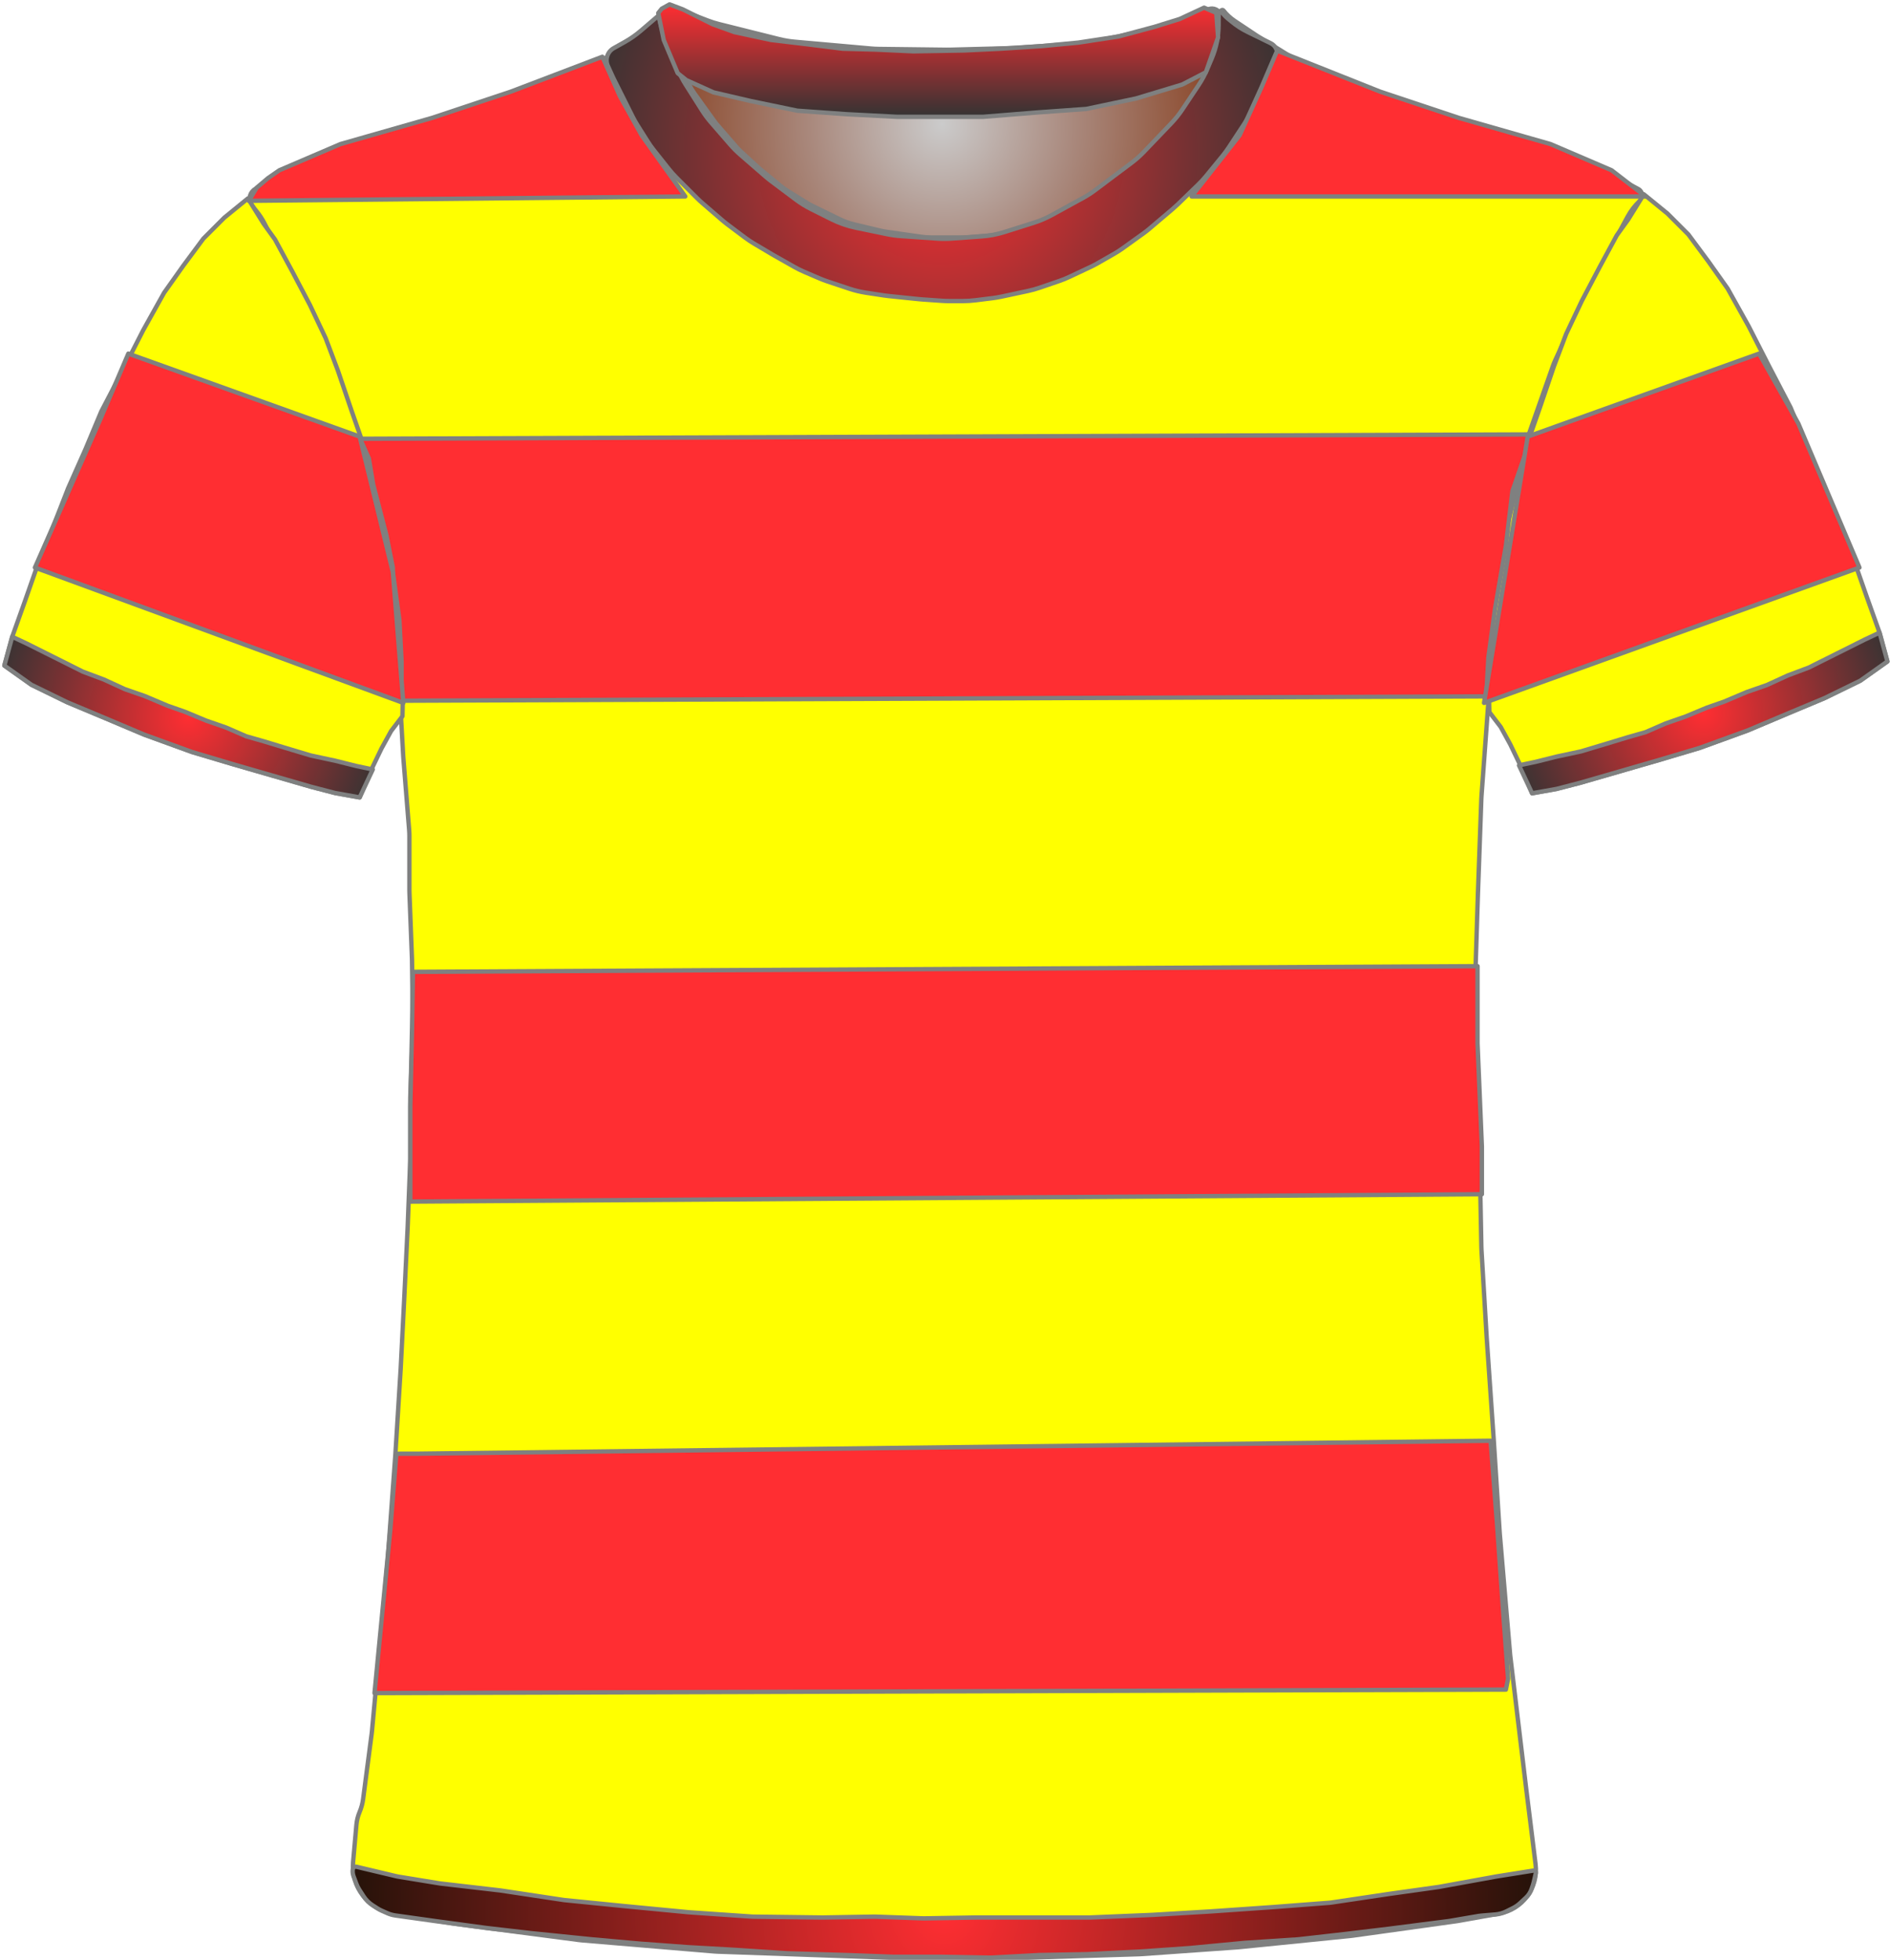 <?xml version="1.0" encoding="UTF-8" standalone="no"?>
<!DOCTYPE svg PUBLIC "-//W3C//DTD SVG 1.1//EN" "http://www.w3.org/Graphics/SVG/1.1/DTD/svg11.dtd">
<svg xmlns:xl="http://www.w3.org/1999/xlink" xmlns:dc="http://purl.org/dc/elements/1.1/" xmlns="http://www.w3.org/2000/svg" version="1.1" viewBox="-137 -113 433 449" width="433" height="449">
  <defs>
    <radialGradient cx="0" cy="0" r="1" id="Gradient" gradientUnits="userSpaceOnUse">
      <stop offset="0" stop-color="#cbcbcb"/>
      <stop offset=".434" stop-color="#a9887c"/>
      <stop offset="1" stop-color="#843918"/>
    </radialGradient>
    <radialGradient id="Obj_Gradient" xl:href="#Gradient" gradientTransform="translate(78.759 -84.6) scale(70.263)"/>
    <radialGradient cx="0" cy="0" r="1" id="Gradient_2" gradientUnits="userSpaceOnUse">
      <stop offset="0" stop-color="#ff2e32"/>
      <stop offset="1" stop-color="#333"/>
    </radialGradient>
    <radialGradient id="Obj_Gradient_2" xl:href="#Gradient_2" gradientTransform="translate(-93.8 51.246) scale(46.037)"/>
    <radialGradient id="Obj_Gradient_3" xl:href="#Gradient_2" gradientTransform="translate(253.205 50.303) scale(46.037)"/>
    <radialGradient id="Obj_Gradient_4" xl:href="#Gradient_2" gradientTransform="translate(78.462 -77.623) scale(84.369)"/>
    <radialGradient cx="0" cy="0" r="1" id="Gradient_3" gradientUnits="userSpaceOnUse">
      <stop offset="0" stop-color="#ff2e32"/>
      <stop offset="1" stop-color="#241209"/>
    </radialGradient>
    <radialGradient id="Obj_Gradient_5" xl:href="#Gradient_3" gradientTransform="translate(79.33 324.983) scale(135.941)"/>
    <linearGradient x1="0" x2="1" id="Gradient_4" gradientUnits="userSpaceOnUse">
      <stop offset="0" stop-color="#ff2e32"/>
      <stop offset="1" stop-color="#333"/>
    </linearGradient>
    <linearGradient id="Obj_Gradient_6" xl:href="#Gradient_4" gradientTransform="translate(77.93 -112) rotate(90) scale(25.756)"/>
  </defs>
  <g id="Canvas_172" stroke-opacity="1" fill-opacity="1" stroke-dasharray="none" fill="none" stroke="none">
    <title>Canvas 172</title>
    <g id="Canvas_172_Capa_1">
      <title>Capa 1</title>
      <g id="Graphic_18">
        <path d="M 17.006 -111.41 L 25.171 -108.292 C 26.029 -107.964 26.906 -107.688 27.797 -107.466 L 41.514 -104.036 C 42.676 -103.746 43.858 -103.547 45.051 -103.44 L 62.577 -101.879 C 63.165 -101.826 63.755 -101.796 64.345 -101.789 L 79.824 -101.605 C 80.114 -101.602 80.404 -101.604 80.695 -101.611 L 95.118 -101.986 C 95.479 -101.995 95.839 -102.013 96.199 -102.04 L 110.571 -103.091 C 111.562 -103.164 112.548 -103.3 113.521 -103.5 L 125.094 -105.878 C 126.136 -106.093 127.162 -106.379 128.165 -106.735 L 139.917 -110.91 C 141.007 -111.297 142.21 -110.766 142.659 -109.7 L 142.659 -109.7 C 143.181 -108.46 143.333 -107.095 143.097 -105.771 L 142.916 -104.76 C 142.613 -103.059 142.118 -101.397 141.442 -99.807 L 139.899 -96.176 C 139.34 -94.861 138.661 -93.602 137.868 -92.414 L 134.183 -86.885 C 133.435 -85.764 132.591 -84.71 131.659 -83.737 L 125.364 -77.162 C 124.495 -76.256 123.555 -75.422 122.55 -74.668 L 114.176 -68.387 C 113.299 -67.73 112.377 -67.136 111.416 -66.61 L 104.231 -62.679 C 102.919 -61.961 101.542 -61.373 100.116 -60.923 L 93.443 -58.816 C 91.727 -58.274 89.952 -57.935 88.156 -57.807 L 81.27 -57.315 C 80.197 -57.238 79.121 -57.237 78.049 -57.311 L 69.612 -57.893 C 68.578 -57.964 67.55 -58.105 66.535 -58.315 L 59.4 -59.792 C 57.448 -60.196 55.556 -60.851 53.774 -61.743 L 49.114 -64.073 C 47.88 -64.69 46.704 -65.416 45.6 -66.244 L 39.918 -70.506 C 39.479 -70.835 39.052 -71.18 38.637 -71.54 L 32.882 -76.538 C 32.068 -77.245 31.304 -78.009 30.597 -78.823 L 26.192 -83.896 C 25.438 -84.764 24.75 -85.688 24.134 -86.659 L 20.4 -92.547 C 20.04 -93.115 19.704 -93.699 19.395 -94.297 L 17.775 -97.43 C 17.166 -98.608 16.659 -99.836 16.262 -101.101 L 14.982 -105.174 C 14.767 -105.858 14.584 -106.551 14.434 -107.251 L 14.359 -107.6 C 14.165 -108.508 14.272 -109.456 14.665 -110.297 L 14.759 -110.5 C 15.154 -111.345 16.134 -111.742 17.006 -111.41 Z" fill="url(#Obj_Gradient)"/>
        <path d="M 17.006 -111.41 L 25.171 -108.292 C 26.029 -107.964 26.906 -107.688 27.797 -107.466 L 41.514 -104.036 C 42.676 -103.746 43.858 -103.547 45.051 -103.44 L 62.577 -101.879 C 63.165 -101.826 63.755 -101.796 64.345 -101.789 L 79.824 -101.605 C 80.114 -101.602 80.404 -101.604 80.695 -101.611 L 95.118 -101.986 C 95.479 -101.995 95.839 -102.013 96.199 -102.04 L 110.571 -103.091 C 111.562 -103.164 112.548 -103.3 113.521 -103.5 L 125.094 -105.878 C 126.136 -106.093 127.162 -106.379 128.165 -106.735 L 139.917 -110.91 C 141.007 -111.297 142.21 -110.766 142.659 -109.7 L 142.659 -109.7 C 143.181 -108.46 143.333 -107.095 143.097 -105.771 L 142.916 -104.76 C 142.613 -103.059 142.118 -101.397 141.442 -99.807 L 139.899 -96.176 C 139.34 -94.861 138.661 -93.602 137.868 -92.414 L 134.183 -86.885 C 133.435 -85.764 132.591 -84.71 131.659 -83.737 L 125.364 -77.162 C 124.495 -76.256 123.555 -75.422 122.55 -74.668 L 114.176 -68.387 C 113.299 -67.73 112.377 -67.136 111.416 -66.61 L 104.231 -62.679 C 102.919 -61.961 101.542 -61.373 100.116 -60.923 L 93.443 -58.816 C 91.727 -58.274 89.952 -57.935 88.156 -57.807 L 81.27 -57.315 C 80.197 -57.238 79.121 -57.237 78.049 -57.311 L 69.612 -57.893 C 68.578 -57.964 67.55 -58.105 66.535 -58.315 L 59.4 -59.792 C 57.448 -60.196 55.556 -60.851 53.774 -61.743 L 49.114 -64.073 C 47.88 -64.69 46.704 -65.416 45.6 -66.244 L 39.918 -70.506 C 39.479 -70.835 39.052 -71.18 38.637 -71.54 L 32.882 -76.538 C 32.068 -77.245 31.304 -78.009 30.597 -78.823 L 26.192 -83.896 C 25.438 -84.764 24.75 -85.688 24.134 -86.659 L 20.4 -92.547 C 20.04 -93.115 19.704 -93.699 19.395 -94.297 L 17.775 -97.43 C 17.166 -98.608 16.659 -99.836 16.262 -101.101 L 14.982 -105.174 C 14.767 -105.858 14.584 -106.551 14.434 -107.251 L 14.359 -107.6 C 14.165 -108.508 14.272 -109.456 14.665 -110.297 L 14.759 -110.5 C 15.154 -111.345 16.134 -111.742 17.006 -111.41 Z" stroke="#7f8080" stroke-linecap="round" stroke-linejoin="round" stroke-width="1"/>
      </g>
      <g id="Graphic_17">
        <path d="M -47.027 325.264 L -33.284 327.554 C -33.101 327.585 -32.917 327.612 -32.733 327.636 L -4.379 331.352 C -4.133 331.384 -3.885 331.41 -3.638 331.431 L 26.605 333.968 C 26.862 333.989 27.12 334.005 27.377 334.014 L 66.308 335.39 C 66.497 335.397 66.685 335.4 66.874 335.4 L 98.341 335.4 C 98.507 335.4 98.674 335.397 98.841 335.392 L 123.875 334.61 C 124.086 334.603 124.296 334.593 124.506 334.578 L 146.553 333.017 C 146.712 333.006 146.87 332.992 147.028 332.976 L 172.288 330.43 C 172.49 330.41 172.691 330.386 172.892 330.358 L 196.685 327.043 C 196.889 327.014 197.092 326.982 197.295 326.946 L 206.491 325.3 C 211.818 324.347 215.469 319.393 214.802 314.023 L 212.595 296.232 C 212.592 296.211 212.589 296.189 212.587 296.168 L 209.023 266.469 C 209.002 266.29 208.983 266.11 208.968 265.93 L 206.605 238.37 C 206.596 238.257 206.587 238.143 206.58 238.029 L 205.193 216.438 C 205.192 216.413 205.19 216.387 205.188 216.362 L 203.596 193.276 C 203.593 193.225 203.589 193.175 203.586 193.124 L 202.41 173.322 C 202.397 173.107 202.389 172.893 202.385 172.678 L 201.992 152.083 C 201.991 152.028 201.99 151.972 201.988 151.917 L 201.393 131.683 C 201.392 131.628 201.39 131.572 201.389 131.517 L 200.999 111.008 C 200.993 110.736 200.995 110.464 201.004 110.193 L 201.59 91.833 C 201.59 91.811 201.591 91.789 201.592 91.767 L 202.38 69.898 C 202.387 69.699 202.398 69.501 202.413 69.303 L 203.97 48.082 C 203.984 47.894 203.994 47.706 204.001 47.517 L 204.756 27.618 C 204.779 27.007 204.837 26.397 204.931 25.792 L 207.67 7.988 C 207.75 7.463 207.857 6.942 207.99 6.428 L 212.618 -11.53 C 212.733 -11.976 212.868 -12.418 213.021 -12.853 L 218.742 -29.092 C 218.908 -29.564 219.096 -30.027 219.305 -30.481 L 224.837 -42.466 C 224.939 -42.689 225.047 -42.909 225.16 -43.126 L 230.522 -53.468 C 230.568 -53.556 230.614 -53.644 230.662 -53.731 L 235.878 -63.348 C 236.615 -64.707 237.565 -65.94 238.691 -67 L 238.691 -67 C 239.366 -67.635 239.398 -68.698 238.763 -69.373 C 238.638 -69.505 238.493 -69.617 238.333 -69.702 L 235.119 -71.424 C 234.9 -71.541 234.679 -71.653 234.455 -71.76 L 226.601 -75.509 C 226.194 -75.703 225.78 -75.88 225.358 -76.039 L 215.683 -79.69 C 215.488 -79.763 215.292 -79.833 215.094 -79.899 L 202.4 -84.13 C 202.26 -84.177 202.121 -84.221 201.98 -84.264 L 189.097 -88.168 C 189.026 -88.189 188.956 -88.211 188.885 -88.234 L 176.381 -92.212 C 175.988 -92.337 175.599 -92.478 175.216 -92.633 L 163.24 -97.493 C 162.409 -97.83 161.607 -98.237 160.844 -98.709 L 151.224 -104.656 C 151.069 -104.752 150.915 -104.851 150.762 -104.952 L 145.872 -108.212 C 144.891 -108.867 144.019 -109.673 143.291 -110.6 L 143.291 -110.6 C 143.185 -110.734 142.991 -110.758 142.856 -110.652 C 142.753 -110.571 142.713 -110.435 142.754 -110.311 L 142.891 -109.9 C 143.35 -108.522 143.455 -107.051 143.195 -105.622 L 142.8 -103.449 C 142.528 -101.957 142.047 -100.512 141.369 -99.156 L 139.836 -96.091 C 139.54 -95.498 139.206 -94.923 138.838 -94.371 L 135.635 -89.566 C 135.206 -88.923 134.731 -88.312 134.214 -87.737 L 129.652 -82.668 C 129.611 -82.623 129.57 -82.577 129.528 -82.532 L 123.534 -76.024 C 122.906 -75.343 122.221 -74.717 121.485 -74.154 L 116.46 -70.312 C 116.014 -69.971 115.551 -69.653 115.071 -69.361 L 108.585 -65.406 C 107.923 -65.003 107.233 -64.648 106.52 -64.344 L 99.404 -61.316 C 98.597 -60.973 97.762 -60.696 96.909 -60.489 L 92.83 -59.5 C 92.005 -59.3 91.166 -59.166 90.32 -59.1 L 84.619 -58.65 C 84.2 -58.617 83.78 -58.6 83.36 -58.6 L 76.328 -58.6 C 75.571 -58.6 74.815 -58.654 74.065 -58.761 L 66.119 -59.896 C 65.634 -59.965 65.152 -60.057 64.675 -60.17 L 58.714 -61.59 C 57.569 -61.862 56.457 -62.261 55.399 -62.777 L 49.119 -65.844 C 48.634 -66.081 48.161 -66.343 47.702 -66.627 L 43.491 -69.242 C 42.891 -69.613 42.317 -70.025 41.772 -70.472 L 37.326 -74.124 C 37.103 -74.308 36.884 -74.498 36.671 -74.693 L 32.868 -78.179 C 32.417 -78.593 31.99 -79.032 31.589 -79.495 L 27.47 -84.247 C 27.151 -84.615 26.848 -84.998 26.564 -85.395 L 22.134 -91.564 C 21.639 -92.254 21.2 -92.981 20.821 -93.74 L 18.244 -98.893 C 18.209 -98.964 18.174 -99.036 18.139 -99.108 L 16.891 -101.7 C 16.04 -103.467 15.685 -105.431 15.862 -107.384 L 16.042 -109.367 C 16.066 -109.628 15.873 -109.86 15.611 -109.884 C 15.449 -109.899 15.29 -109.829 15.191 -109.7 L 15.191 -109.7 C 14.527 -108.838 13.747 -108.071 12.873 -107.424 L 8.976 -104.537 C 8.853 -104.446 8.728 -104.356 8.601 -104.268 L 3.979 -101.046 C 2.792 -100.219 1.499 -99.557 .134 -99.077 L -4.473 -97.459 C -4.963 -97.286 -5.445 -97.09 -5.917 -96.871 L -12.764 -93.686 C -13.46 -93.363 -14.178 -93.089 -14.914 -92.869 L -25.784 -89.608 C -25.801 -89.603 -25.818 -89.597 -25.834 -89.592 L -36.802 -86.263 C -36.94 -86.221 -37.078 -86.177 -37.214 -86.132 L -50.136 -81.825 C -50.185 -81.808 -50.234 -81.792 -50.283 -81.776 L -61.651 -78.109 C -62.289 -77.903 -62.914 -77.657 -63.522 -77.373 L -71.454 -73.66 C -71.824 -73.487 -72.187 -73.299 -72.543 -73.098 L -78.489 -69.737 C -79.743 -69.029 -80.184 -67.439 -79.476 -66.186 C -79.399 -66.05 -79.31 -65.92 -79.209 -65.8 L -78.345 -64.763 C -77.59 -63.857 -76.938 -62.871 -76.4 -61.821 L -73.322 -55.821 C -73.247 -55.674 -73.169 -55.528 -73.089 -55.383 L -69.134 -48.227 C -69.051 -48.076 -68.97 -47.923 -68.891 -47.769 L -64.783 -39.731 C -64.534 -39.244 -64.31 -38.744 -64.112 -38.234 L -60.629 -29.252 C -60.616 -29.217 -60.602 -29.183 -60.589 -29.148 L -56.992 -20.062 C -56.87 -19.754 -56.758 -19.442 -56.655 -19.127 L -54.033 -11.074 C -54.017 -11.025 -54.001 -10.975 -53.986 -10.925 L -50.914 -1.167 C -50.711 -.523 -50.549 .133 -50.429 .798 L -48.444 11.807 C -48.421 11.936 -48.399 12.064 -48.379 12.193 L -46.673 23.187 C -46.631 23.462 -46.595 23.739 -46.567 24.016 L -45.679 32.713 C -45.633 33.171 -45.606 33.63 -45.599 34.091 L -45.414 46.066 C -45.411 46.289 -45.403 46.511 -45.39 46.733 L -44.62 60.215 C -44.613 60.338 -44.604 60.462 -44.594 60.585 L -43.261 77.159 C -43.226 77.586 -43.209 78.014 -43.209 78.443 L -43.209 90.892 C -43.209 91.097 -43.205 91.302 -43.197 91.507 L -42.617 106.596 C -42.612 106.732 -42.608 106.868 -42.607 107.004 L -42.414 121.8 C -42.411 122.067 -42.414 122.333 -42.424 122.6 L -42.998 138.104 C -43.006 138.301 -43.009 138.499 -43.009 138.696 L -43.009 152.292 C -43.009 152.497 -43.013 152.702 -43.021 152.907 L -43.606 168.122 C -43.608 168.174 -43.61 168.226 -43.613 168.278 L -44.408 184.781 C -44.409 184.794 -44.41 184.806 -44.41 184.819 L -45.205 200.511 C -45.208 200.57 -45.211 200.63 -45.215 200.689 L -46.404 219.91 C -46.407 219.97 -46.411 220.03 -46.416 220.09 L -48.199 244.459 C -48.206 244.553 -48.213 244.647 -48.222 244.74 L -50.008 264.385 C -50.009 264.395 -50.01 264.405 -50.011 264.415 L -51.781 283.5 C -51.8 283.7 -51.822 283.9 -51.848 284.099 L -53.809 299.072 C -53.942 300.086 -54.211 301.078 -54.609 302.02 L -54.609 302.02 C -55.007 302.96 -55.255 303.957 -55.346 304.975 L -56.109 313.52 C -56.617 319.207 -52.659 324.325 -47.027 325.264 Z" fill="yellow"/>
        <path d="M -47.027 325.264 L -33.284 327.554 C -33.101 327.585 -32.917 327.612 -32.733 327.636 L -4.379 331.352 C -4.133 331.384 -3.885 331.41 -3.638 331.431 L 26.605 333.968 C 26.862 333.989 27.12 334.005 27.377 334.014 L 66.308 335.39 C 66.497 335.397 66.685 335.4 66.874 335.4 L 98.341 335.4 C 98.507 335.4 98.674 335.397 98.841 335.392 L 123.875 334.61 C 124.086 334.603 124.296 334.593 124.506 334.578 L 146.553 333.017 C 146.712 333.006 146.87 332.992 147.028 332.976 L 172.288 330.43 C 172.49 330.41 172.691 330.386 172.892 330.358 L 196.685 327.043 C 196.889 327.014 197.092 326.982 197.295 326.946 L 206.491 325.3 C 211.818 324.347 215.469 319.393 214.802 314.023 L 212.595 296.232 C 212.592 296.211 212.589 296.189 212.587 296.168 L 209.023 266.469 C 209.002 266.29 208.983 266.11 208.968 265.93 L 206.605 238.37 C 206.596 238.257 206.587 238.143 206.58 238.029 L 205.193 216.438 C 205.192 216.413 205.19 216.387 205.188 216.362 L 203.596 193.276 C 203.593 193.225 203.589 193.175 203.586 193.124 L 202.41 173.322 C 202.397 173.107 202.389 172.893 202.385 172.678 L 201.992 152.083 C 201.991 152.028 201.99 151.972 201.988 151.917 L 201.393 131.683 C 201.392 131.628 201.39 131.572 201.389 131.517 L 200.999 111.008 C 200.993 110.736 200.995 110.464 201.004 110.193 L 201.59 91.833 C 201.59 91.811 201.591 91.789 201.592 91.767 L 202.38 69.898 C 202.387 69.699 202.398 69.501 202.413 69.303 L 203.97 48.082 C 203.984 47.894 203.994 47.706 204.001 47.517 L 204.756 27.618 C 204.779 27.007 204.837 26.397 204.931 25.792 L 207.67 7.988 C 207.75 7.463 207.857 6.942 207.99 6.428 L 212.618 -11.53 C 212.733 -11.976 212.868 -12.418 213.021 -12.853 L 218.742 -29.092 C 218.908 -29.564 219.096 -30.027 219.305 -30.481 L 224.837 -42.466 C 224.939 -42.689 225.047 -42.909 225.16 -43.126 L 230.522 -53.468 C 230.568 -53.556 230.614 -53.644 230.662 -53.731 L 235.878 -63.348 C 236.615 -64.707 237.565 -65.94 238.691 -67 L 238.691 -67 C 239.366 -67.635 239.398 -68.698 238.763 -69.373 C 238.638 -69.505 238.493 -69.617 238.333 -69.702 L 235.119 -71.424 C 234.9 -71.541 234.679 -71.653 234.455 -71.76 L 226.601 -75.509 C 226.194 -75.703 225.78 -75.88 225.358 -76.039 L 215.683 -79.69 C 215.488 -79.763 215.292 -79.833 215.094 -79.899 L 202.4 -84.13 C 202.26 -84.177 202.121 -84.221 201.98 -84.264 L 189.097 -88.168 C 189.026 -88.189 188.956 -88.211 188.885 -88.234 L 176.381 -92.212 C 175.988 -92.337 175.599 -92.478 175.216 -92.633 L 163.24 -97.493 C 162.409 -97.83 161.607 -98.237 160.844 -98.709 L 151.224 -104.656 C 151.069 -104.752 150.915 -104.851 150.762 -104.952 L 145.872 -108.212 C 144.891 -108.867 144.019 -109.673 143.291 -110.6 L 143.291 -110.6 C 143.185 -110.734 142.991 -110.758 142.856 -110.652 C 142.753 -110.571 142.713 -110.435 142.754 -110.311 L 142.891 -109.9 C 143.35 -108.522 143.455 -107.051 143.195 -105.622 L 142.8 -103.449 C 142.528 -101.957 142.047 -100.512 141.369 -99.156 L 139.836 -96.091 C 139.54 -95.498 139.206 -94.923 138.838 -94.371 L 135.635 -89.566 C 135.206 -88.923 134.731 -88.312 134.214 -87.737 L 129.652 -82.668 C 129.611 -82.623 129.57 -82.577 129.528 -82.532 L 123.534 -76.024 C 122.906 -75.343 122.221 -74.717 121.485 -74.154 L 116.46 -70.312 C 116.014 -69.971 115.551 -69.653 115.071 -69.361 L 108.585 -65.406 C 107.923 -65.003 107.233 -64.648 106.52 -64.344 L 99.404 -61.316 C 98.597 -60.973 97.762 -60.696 96.909 -60.489 L 92.83 -59.5 C 92.005 -59.3 91.166 -59.166 90.32 -59.1 L 84.619 -58.65 C 84.2 -58.617 83.78 -58.6 83.36 -58.6 L 76.328 -58.6 C 75.571 -58.6 74.815 -58.654 74.065 -58.761 L 66.119 -59.896 C 65.634 -59.965 65.152 -60.057 64.675 -60.17 L 58.714 -61.59 C 57.569 -61.862 56.457 -62.261 55.399 -62.777 L 49.119 -65.844 C 48.634 -66.081 48.161 -66.343 47.702 -66.627 L 43.491 -69.242 C 42.891 -69.613 42.317 -70.025 41.772 -70.472 L 37.326 -74.124 C 37.103 -74.308 36.884 -74.498 36.671 -74.693 L 32.868 -78.179 C 32.417 -78.593 31.99 -79.032 31.589 -79.495 L 27.47 -84.247 C 27.151 -84.615 26.848 -84.998 26.564 -85.395 L 22.134 -91.564 C 21.639 -92.254 21.2 -92.981 20.821 -93.74 L 18.244 -98.893 C 18.209 -98.964 18.174 -99.036 18.139 -99.108 L 16.891 -101.7 C 16.04 -103.467 15.685 -105.431 15.862 -107.384 L 16.042 -109.367 C 16.066 -109.628 15.873 -109.86 15.611 -109.884 C 15.449 -109.899 15.29 -109.829 15.191 -109.7 L 15.191 -109.7 C 14.527 -108.838 13.747 -108.071 12.873 -107.424 L 8.976 -104.537 C 8.853 -104.446 8.728 -104.356 8.601 -104.268 L 3.979 -101.046 C 2.792 -100.219 1.499 -99.557 .134 -99.077 L -4.473 -97.459 C -4.963 -97.286 -5.445 -97.09 -5.917 -96.871 L -12.764 -93.686 C -13.46 -93.363 -14.178 -93.089 -14.914 -92.869 L -25.784 -89.608 C -25.801 -89.603 -25.818 -89.597 -25.834 -89.592 L -36.802 -86.263 C -36.94 -86.221 -37.078 -86.177 -37.214 -86.132 L -50.136 -81.825 C -50.185 -81.808 -50.234 -81.792 -50.283 -81.776 L -61.651 -78.109 C -62.289 -77.903 -62.914 -77.657 -63.522 -77.373 L -71.454 -73.66 C -71.824 -73.487 -72.187 -73.299 -72.543 -73.098 L -78.489 -69.737 C -79.743 -69.029 -80.184 -67.439 -79.476 -66.186 C -79.399 -66.05 -79.31 -65.92 -79.209 -65.8 L -78.345 -64.763 C -77.59 -63.857 -76.938 -62.871 -76.4 -61.821 L -73.322 -55.821 C -73.247 -55.674 -73.169 -55.528 -73.089 -55.383 L -69.134 -48.227 C -69.051 -48.076 -68.97 -47.923 -68.891 -47.769 L -64.783 -39.731 C -64.534 -39.244 -64.31 -38.744 -64.112 -38.234 L -60.629 -29.252 C -60.616 -29.217 -60.602 -29.183 -60.589 -29.148 L -56.992 -20.062 C -56.87 -19.754 -56.758 -19.442 -56.655 -19.127 L -54.033 -11.074 C -54.017 -11.025 -54.001 -10.975 -53.986 -10.925 L -50.914 -1.167 C -50.711 -.523 -50.549 .133 -50.429 .798 L -48.444 11.807 C -48.421 11.936 -48.399 12.064 -48.379 12.193 L -46.673 23.187 C -46.631 23.462 -46.595 23.739 -46.567 24.016 L -45.679 32.713 C -45.633 33.171 -45.606 33.63 -45.599 34.091 L -45.414 46.066 C -45.411 46.289 -45.403 46.511 -45.39 46.733 L -44.62 60.215 C -44.613 60.338 -44.604 60.462 -44.594 60.585 L -43.261 77.159 C -43.226 77.586 -43.209 78.014 -43.209 78.443 L -43.209 90.892 C -43.209 91.097 -43.205 91.302 -43.197 91.507 L -42.617 106.596 C -42.612 106.732 -42.608 106.868 -42.607 107.004 L -42.414 121.8 C -42.411 122.067 -42.414 122.333 -42.424 122.6 L -42.998 138.104 C -43.006 138.301 -43.009 138.499 -43.009 138.696 L -43.009 152.292 C -43.009 152.497 -43.013 152.702 -43.021 152.907 L -43.606 168.122 C -43.608 168.174 -43.61 168.226 -43.613 168.278 L -44.408 184.781 C -44.409 184.794 -44.41 184.806 -44.41 184.819 L -45.205 200.511 C -45.208 200.57 -45.211 200.63 -45.215 200.689 L -46.404 219.91 C -46.407 219.97 -46.411 220.03 -46.416 220.09 L -48.199 244.459 C -48.206 244.553 -48.213 244.647 -48.222 244.74 L -50.008 264.385 C -50.009 264.395 -50.01 264.405 -50.011 264.415 L -51.781 283.5 C -51.8 283.7 -51.822 283.9 -51.848 284.099 L -53.809 299.072 C -53.942 300.086 -54.211 301.078 -54.609 302.02 L -54.609 302.02 C -55.007 302.96 -55.255 303.957 -55.346 304.975 L -56.109 313.52 C -56.617 319.207 -52.659 324.325 -47.027 325.264 Z" stroke="#7f8080" stroke-linecap="round" stroke-linejoin="round" stroke-width="1"/>
      </g>
      <g id="Graphic_16">
        <path d="M -136 39.446 L -129.8 43.846 L -121.6 47.846 L -113 51.446 L -104 55.246 L -93 59.246 L -83.6 62.046 L -74.6 64.646 L -65.6 67.246 L -60.2 68.646 L -54.6 69.646 L -52.2 63.846 L -49.6 58.446 L -47.4 54.446 L -44.8 51.046 L -44.6 42.046 L -45.2 31.046 L -47 20.246 L -48.6 9.846 L -51.2 -1.154 L -53.6 -10.754 L -56.4 -18.754 L -59.6 -28.154 L -62.4 -35.554 L -66 -43.154 L -70 -50.754 L -74 -58.154 L -76.6 -61.754 L -80.2 -67.554 L -85.6 -63.154 L -90.4 -58.354 L -95 -52.154 L -99.4 -45.954 L -104.2 -37.354 L -109 -27.954 L -113.8 -18.754 L -117.4 -10.154 L -121.4 -1.154 L -124.6 7.046 L -128.4 16.446 L -131.2 24.446 L -134.2 32.846 Z" fill="yellow"/>
        <path d="M -136 39.446 L -129.8 43.846 L -121.6 47.846 L -113 51.446 L -104 55.246 L -93 59.246 L -83.6 62.046 L -74.6 64.646 L -65.6 67.246 L -60.2 68.646 L -54.6 69.646 L -52.2 63.846 L -49.6 58.446 L -47.4 54.446 L -44.8 51.046 L -44.6 42.046 L -45.2 31.046 L -47 20.246 L -48.6 9.846 L -51.2 -1.154 L -53.6 -10.754 L -56.4 -18.754 L -59.6 -28.154 L -62.4 -35.554 L -66 -43.154 L -70 -50.754 L -74 -58.154 L -76.6 -61.754 L -80.2 -67.554 L -85.6 -63.154 L -90.4 -58.354 L -95 -52.154 L -99.4 -45.954 L -104.2 -37.354 L -109 -27.954 L -113.8 -18.754 L -117.4 -10.154 L -121.4 -1.154 L -124.6 7.046 L -128.4 16.446 L -131.2 24.446 L -134.2 32.846 Z" stroke="#7f8080" stroke-linecap="round" stroke-linejoin="round" stroke-width="1"/>
      </g>
      <g id="Graphic_15">
        <path d="M 295.405 38.503 L 289.205 42.903 L 281.005 46.903 L 272.405 50.503 L 263.405 54.303 L 252.405 58.303 L 243.005 61.103 L 234.005 63.703 L 225.005 66.303 L 219.605 67.703 L 214.005 68.703 L 211.605 62.903 L 209.005 57.503 L 206.805 53.503 L 204.205 50.103 L 204.005 41.103 L 204.605 30.103 L 206.405 19.303 L 208.005 8.903 L 210.605 -2.097 L 213.005 -11.697 L 215.805 -19.697 L 219.005 -29.097 L 221.805 -36.497 L 225.405 -44.097 L 229.405 -51.697 L 233.405 -59.097 L 236.005 -62.697 L 239.605 -68.497 L 245.005 -64.097 L 249.805 -59.297 L 254.405 -53.097 L 258.805 -46.897 L 263.605 -38.297 L 268.405 -28.897 L 273.205 -19.697 L 276.805 -11.097 L 280.805 -2.097 L 284.005 6.103 L 287.805 15.503 L 290.605 23.503 L 293.605 31.903 Z" fill="yellow"/>
        <path d="M 295.405 38.503 L 289.205 42.903 L 281.005 46.903 L 272.405 50.503 L 263.405 54.303 L 252.405 58.303 L 243.005 61.103 L 234.005 63.703 L 225.005 66.303 L 219.605 67.703 L 214.005 68.703 L 211.605 62.903 L 209.005 57.503 L 206.805 53.503 L 204.205 50.103 L 204.005 41.103 L 204.605 30.103 L 206.405 19.303 L 208.005 8.903 L 210.605 -2.097 L 213.005 -11.697 L 215.805 -19.697 L 219.005 -29.097 L 221.805 -36.497 L 225.405 -44.097 L 229.405 -51.697 L 233.405 -59.097 L 236.005 -62.697 L 239.605 -68.497 L 245.005 -64.097 L 249.805 -59.297 L 254.405 -53.097 L 258.805 -46.897 L 263.605 -38.297 L 268.405 -28.897 L 273.205 -19.697 L 276.805 -11.097 L 280.805 -2.097 L 284.005 6.103 L 287.805 15.503 L 290.605 23.503 L 293.605 31.903 Z" stroke="#7f8080" stroke-linecap="round" stroke-linejoin="round" stroke-width="1"/>
      </g>
      <g id="Graphic_14">
        <path d="M -136 39.446 L -129.8 43.846 L -121.6 47.846 L -113 51.446 L -104 55.246 L -93 59.246 L -83.6 62.046 L -74.6 64.646 L -65.6 67.246 L -60.2 68.646 L -54.6 69.646 L -51.6 63.246 L -55.4 62.446 L -60.2 61.246 L -65.8 60.046 L -71.8 58.246 L -76.4 56.846 L -80.6 55.646 L -85.2 53.646 L -89.8 52.046 L -94.6 50.046 L -98.6 48.646 L -103.8 46.446 L -108.4 44.846 L -113.2 42.646 L -118 40.846 L -122 38.846 L -126.4 36.646 L -130.8 34.446 L -134.2 32.846 Z" fill="url(#Obj_Gradient_2)"/>
        <path d="M -136 39.446 L -129.8 43.846 L -121.6 47.846 L -113 51.446 L -104 55.246 L -93 59.246 L -83.6 62.046 L -74.6 64.646 L -65.6 67.246 L -60.2 68.646 L -54.6 69.646 L -51.6 63.246 L -55.4 62.446 L -60.2 61.246 L -65.8 60.046 L -71.8 58.246 L -76.4 56.846 L -80.6 55.646 L -85.2 53.646 L -89.8 52.046 L -94.6 50.046 L -98.6 48.646 L -103.8 46.446 L -108.4 44.846 L -113.2 42.646 L -118 40.846 L -122 38.846 L -126.4 36.646 L -130.8 34.446 L -134.2 32.846 Z" stroke="#7f8080" stroke-linecap="round" stroke-linejoin="round" stroke-width="1"/>
      </g>
      <g id="Graphic_13">
        <path d="M 295.405 38.503 L 289.205 42.903 L 281.005 46.903 L 272.405 50.503 L 263.405 54.303 L 252.405 58.303 L 243.005 61.103 L 234.005 63.703 L 225.005 66.303 L 219.605 67.703 L 214.005 68.703 L 211.005 62.303 L 214.805 61.503 L 219.605 60.303 L 225.205 59.103 L 231.205 57.303 L 235.805 55.903 L 240.005 54.703 L 244.605 52.703 L 249.205 51.103 L 254.005 49.103 L 258.005 47.703 L 263.205 45.503 L 267.805 43.903 L 272.605 41.703 L 277.405 39.903 L 281.405 37.903 L 285.805 35.703 L 290.205 33.503 L 293.605 31.903 Z" fill="url(#Obj_Gradient_3)"/>
        <path d="M 295.405 38.503 L 289.205 42.903 L 281.005 46.903 L 272.405 50.503 L 263.405 54.303 L 252.405 58.303 L 243.005 61.103 L 234.005 63.703 L 225.005 66.303 L 219.605 67.703 L 214.005 68.703 L 211.005 62.303 L 214.805 61.503 L 219.605 60.303 L 225.205 59.103 L 231.205 57.303 L 235.805 55.903 L 240.005 54.703 L 244.605 52.703 L 249.205 51.103 L 254.005 49.103 L 258.005 47.703 L 263.205 45.503 L 267.805 43.903 L 272.605 41.703 L 277.405 39.903 L 281.405 37.903 L 285.805 35.703 L 290.205 33.503 L 293.605 31.903 Z" stroke="#7f8080" stroke-linecap="round" stroke-linejoin="round" stroke-width="1"/>
      </g>
      <g id="Graphic_12">
        <path d="M 14.572 -110.036 L 9.843 -105.983 C 8.693 -104.997 7.448 -104.127 6.126 -103.386 L 3.6 -101.968 C 2.164 -101.163 1.584 -99.394 2.262 -97.895 L 3.28 -95.648 C 3.402 -95.38 3.528 -95.113 3.66 -94.85 L 7.949 -86.271 C 8.291 -85.588 8.667 -84.922 9.075 -84.275 L 11.401 -80.592 C 11.842 -79.895 12.319 -79.222 12.832 -78.576 L 16.243 -74.278 C 16.789 -73.59 17.374 -72.934 17.995 -72.313 L 22.661 -67.647 C 23.062 -67.246 23.477 -66.86 23.907 -66.49 L 28.47 -62.556 C 28.865 -62.216 29.271 -61.889 29.688 -61.576 L 33.663 -58.595 C 34.329 -58.096 35.021 -57.633 35.737 -57.208 L 39.87 -54.759 C 39.998 -54.683 40.127 -54.609 40.257 -54.535 L 44.954 -51.873 C 45.692 -51.455 46.453 -51.078 47.233 -50.743 L 50.783 -49.222 C 51.369 -48.971 51.965 -48.744 52.57 -48.543 L 57.588 -46.87 C 58.835 -46.454 60.116 -46.146 61.416 -45.949 L 65.515 -45.328 C 65.88 -45.273 66.246 -45.226 66.614 -45.189 L 73.495 -44.483 C 73.74 -44.458 73.985 -44.437 74.231 -44.419 L 78.758 -44.102 C 79.294 -44.064 79.831 -44.045 80.368 -44.045 L 83.63 -44.045 C 84.584 -44.045 85.537 -44.105 86.483 -44.223 L 90.472 -44.721 C 91.132 -44.804 91.788 -44.915 92.438 -45.054 L 98.52 -46.358 C 99.414 -46.549 100.296 -46.794 101.161 -47.09 L 105.67 -48.636 C 106.464 -48.909 107.243 -49.225 108.003 -49.582 L 112.837 -51.857 C 113.387 -52.116 113.927 -52.396 114.455 -52.698 L 118.222 -54.851 C 118.915 -55.247 119.587 -55.679 120.235 -56.144 L 124.911 -59.505 C 125.412 -59.865 125.898 -60.245 126.368 -60.644 L 131.689 -65.159 C 132.071 -65.483 132.443 -65.82 132.803 -66.168 L 137.502 -70.716 C 138.142 -71.335 138.745 -71.991 139.309 -72.679 L 143.102 -77.316 C 143.609 -77.935 144.083 -78.58 144.522 -79.249 L 148.139 -84.753 C 148.355 -85.081 148.562 -85.415 148.76 -85.753 L 151.283 -90.057 C 151.669 -90.715 152.022 -91.393 152.341 -92.086 L 154.459 -96.697 C 154.992 -97.857 155.363 -99.085 155.562 -100.345 L 155.562 -100.345 C 155.741 -101.475 155.161 -102.588 154.134 -103.09 L 148.841 -105.678 C 147.526 -106.321 146.292 -107.115 145.162 -108.045 L 144.297 -108.758 C 143.743 -109.214 143.25 -109.74 142.831 -110.323 L 142.831 -110.323 C 142.718 -110.48 142.498 -110.516 142.341 -110.403 C 142.25 -110.337 142.195 -110.232 142.195 -110.119 L 142.181 -107.223 C 142.169 -104.597 141.634 -102.001 140.607 -99.585 L 139.602 -97.221 C 139.043 -95.907 138.364 -94.647 137.572 -93.459 L 133.886 -87.93 C 133.138 -86.809 132.294 -85.756 131.362 -84.782 L 125.067 -78.208 C 124.199 -77.301 123.258 -76.467 122.254 -75.714 L 113.879 -69.432 C 113.002 -68.775 112.08 -68.181 111.119 -67.655 L 103.934 -63.724 C 102.623 -63.007 101.245 -62.419 99.82 -61.969 L 93.147 -59.861 C 91.43 -59.319 89.655 -58.98 87.859 -58.852 L 80.973 -58.36 C 79.901 -58.284 78.824 -58.282 77.752 -58.356 L 69.315 -58.938 C 68.281 -59.009 67.253 -59.151 66.238 -59.361 L 59.103 -60.837 C 57.151 -61.241 55.26 -61.897 53.477 -62.788 L 48.817 -65.118 C 47.583 -65.735 46.407 -66.462 45.303 -67.29 L 39.621 -71.551 C 39.182 -71.88 38.755 -72.225 38.341 -72.585 L 32.585 -77.583 C 31.771 -78.29 31.008 -79.054 30.3 -79.868 L 25.895 -84.941 C 25.141 -85.809 24.453 -86.733 23.837 -87.704 L 20.103 -93.592 C 19.743 -94.161 19.408 -94.745 19.098 -95.343 L 17.478 -98.475 C 16.869 -99.653 16.363 -100.881 15.965 -102.146 L 14.685 -106.22 C 14.47 -106.903 14.287 -107.596 14.137 -108.296 L 13.912 -109.348 C 13.827 -109.745 14.053 -110.143 14.438 -110.273 L 14.438 -110.273 C 14.51 -110.297 14.589 -110.258 14.613 -110.186 C 14.631 -110.132 14.615 -110.073 14.572 -110.036 Z" fill="url(#Obj_Gradient_4)"/>
        <path d="M 14.572 -110.036 L 9.843 -105.983 C 8.693 -104.997 7.448 -104.127 6.126 -103.386 L 3.6 -101.968 C 2.164 -101.163 1.584 -99.394 2.262 -97.895 L 3.28 -95.648 C 3.402 -95.38 3.528 -95.113 3.66 -94.85 L 7.949 -86.271 C 8.291 -85.588 8.667 -84.922 9.075 -84.275 L 11.401 -80.592 C 11.842 -79.895 12.319 -79.222 12.832 -78.576 L 16.243 -74.278 C 16.789 -73.59 17.374 -72.934 17.995 -72.313 L 22.661 -67.647 C 23.062 -67.246 23.477 -66.86 23.907 -66.49 L 28.47 -62.556 C 28.865 -62.216 29.271 -61.889 29.688 -61.576 L 33.663 -58.595 C 34.329 -58.096 35.021 -57.633 35.737 -57.208 L 39.87 -54.759 C 39.998 -54.683 40.127 -54.609 40.257 -54.535 L 44.954 -51.873 C 45.692 -51.455 46.453 -51.078 47.233 -50.743 L 50.783 -49.222 C 51.369 -48.971 51.965 -48.744 52.57 -48.543 L 57.588 -46.87 C 58.835 -46.454 60.116 -46.146 61.416 -45.949 L 65.515 -45.328 C 65.88 -45.273 66.246 -45.226 66.614 -45.189 L 73.495 -44.483 C 73.74 -44.458 73.985 -44.437 74.231 -44.419 L 78.758 -44.102 C 79.294 -44.064 79.831 -44.045 80.368 -44.045 L 83.63 -44.045 C 84.584 -44.045 85.537 -44.105 86.483 -44.223 L 90.472 -44.721 C 91.132 -44.804 91.788 -44.915 92.438 -45.054 L 98.52 -46.358 C 99.414 -46.549 100.296 -46.794 101.161 -47.09 L 105.67 -48.636 C 106.464 -48.909 107.243 -49.225 108.003 -49.582 L 112.837 -51.857 C 113.387 -52.116 113.927 -52.396 114.455 -52.698 L 118.222 -54.851 C 118.915 -55.247 119.587 -55.679 120.235 -56.144 L 124.911 -59.505 C 125.412 -59.865 125.898 -60.245 126.368 -60.644 L 131.689 -65.159 C 132.071 -65.483 132.443 -65.82 132.803 -66.168 L 137.502 -70.716 C 138.142 -71.335 138.745 -71.991 139.309 -72.679 L 143.102 -77.316 C 143.609 -77.935 144.083 -78.58 144.522 -79.249 L 148.139 -84.753 C 148.355 -85.081 148.562 -85.415 148.76 -85.753 L 151.283 -90.057 C 151.669 -90.715 152.022 -91.393 152.341 -92.086 L 154.459 -96.697 C 154.992 -97.857 155.363 -99.085 155.562 -100.345 L 155.562 -100.345 C 155.741 -101.475 155.161 -102.588 154.134 -103.09 L 148.841 -105.678 C 147.526 -106.321 146.292 -107.115 145.162 -108.045 L 144.297 -108.758 C 143.743 -109.214 143.25 -109.74 142.831 -110.323 L 142.831 -110.323 C 142.718 -110.48 142.498 -110.516 142.341 -110.403 C 142.25 -110.337 142.195 -110.232 142.195 -110.119 L 142.181 -107.223 C 142.169 -104.597 141.634 -102.001 140.607 -99.585 L 139.602 -97.221 C 139.043 -95.907 138.364 -94.647 137.572 -93.459 L 133.886 -87.93 C 133.138 -86.809 132.294 -85.756 131.362 -84.782 L 125.067 -78.208 C 124.199 -77.301 123.258 -76.467 122.254 -75.714 L 113.879 -69.432 C 113.002 -68.775 112.08 -68.181 111.119 -67.655 L 103.934 -63.724 C 102.623 -63.007 101.245 -62.419 99.82 -61.969 L 93.147 -59.861 C 91.43 -59.319 89.655 -58.98 87.859 -58.852 L 80.973 -58.36 C 79.901 -58.284 78.824 -58.282 77.752 -58.356 L 69.315 -58.938 C 68.281 -59.009 67.253 -59.151 66.238 -59.361 L 59.103 -60.837 C 57.151 -61.241 55.26 -61.897 53.477 -62.788 L 48.817 -65.118 C 47.583 -65.735 46.407 -66.462 45.303 -67.29 L 39.621 -71.551 C 39.182 -71.88 38.755 -72.225 38.341 -72.585 L 32.585 -77.583 C 31.771 -78.29 31.008 -79.054 30.3 -79.868 L 25.895 -84.941 C 25.141 -85.809 24.453 -86.733 23.837 -87.704 L 20.103 -93.592 C 19.743 -94.161 19.408 -94.745 19.098 -95.343 L 17.478 -98.475 C 16.869 -99.653 16.363 -100.881 15.965 -102.146 L 14.685 -106.22 C 14.47 -106.903 14.287 -107.596 14.137 -108.296 L 13.912 -109.348 C 13.827 -109.745 14.053 -110.143 14.438 -110.273 L 14.438 -110.273 C 14.51 -110.297 14.589 -110.258 14.613 -110.186 C 14.631 -110.132 14.615 -110.073 14.572 -110.036 Z" stroke="#7f8080" stroke-linecap="round" stroke-linejoin="round" stroke-width="1"/>
      </g>
      <g id="Graphic_11">
        <path d="M -56.187 315.2 L -56.187 315.2 C -56.252 315.726 -56.19 316.259 -56.004 316.755 L -55.353 318.491 C -55.176 318.962 -54.949 319.413 -54.675 319.836 L -53.708 321.332 C -53.167 322.168 -52.454 322.879 -51.616 323.417 L -50.538 324.11 C -50.238 324.303 -49.923 324.473 -49.597 324.618 L -48.28 325.204 C -47.683 325.469 -47.053 325.649 -46.406 325.74 L -37.396 327.001 C -37.386 327.003 -37.376 327.004 -37.366 327.005 L -25.65 328.594 C -25.604 328.6 -25.558 328.606 -25.512 328.611 L -15.229 329.798 C -15.197 329.801 -15.165 329.805 -15.133 329.808 L -1.423 331.199 C -1.395 331.202 -1.367 331.205 -1.339 331.207 L 9.767 332.199 C 9.802 332.202 9.837 332.205 9.872 332.207 L 20.558 332.999 C 20.599 333.002 20.639 333.005 20.68 333.007 L 31.188 333.602 C 31.209 333.603 31.23 333.604 31.25 333.605 L 43.293 334.395 C 43.377 334.401 43.461 334.405 43.545 334.407 L 56.993 334.803 C 57.01 334.803 57.028 334.804 57.046 334.804 L 67.69 335.199 C 67.776 335.202 67.862 335.203 67.949 335.203 L 78.558 335.203 C 78.599 335.203 78.64 335.204 78.681 335.204 L 89.767 335.399 C 89.935 335.402 90.103 335.399 90.271 335.39 L 100.892 334.81 C 100.977 334.806 101.062 334.803 101.146 334.801 L 111.911 334.605 C 111.983 334.604 112.055 334.602 112.127 334.598 L 124.146 334.007 C 124.195 334.005 124.244 334.002 124.292 333.998 L 135.532 333.209 C 135.59 333.205 135.648 333.201 135.706 333.195 L 148.117 332.013 C 148.185 332.007 148.254 332.001 148.322 331.997 L 160.254 331.214 C 160.364 331.207 160.474 331.197 160.584 331.185 L 170.996 330.006 C 171.011 330.004 171.027 330.002 171.042 330.001 L 180.99 328.807 C 181.01 328.805 181.029 328.802 181.048 328.8 L 194.884 327.022 C 194.981 327.01 195.078 326.995 195.175 326.978 L 201.728 325.855 C 201.929 325.821 202.132 325.795 202.335 325.778 L 205.567 325.511 C 206.456 325.438 207.323 325.195 208.121 324.796 L 209.608 324.053 C 210.208 323.752 210.762 323.367 211.253 322.909 L 212.589 321.663 C 213.195 321.097 213.651 320.387 213.913 319.6 L 214.208 318.716 C 214.278 318.505 214.338 318.292 214.388 318.076 L 214.858 316.041 C 214.893 315.888 214.859 315.728 214.766 315.602 L 214.766 315.602 C 214.676 315.48 214.525 315.418 214.375 315.442 L 205.896 316.791 C 205.845 316.799 205.794 316.808 205.743 316.817 L 192.758 319.178 C 192.666 319.195 192.572 319.21 192.479 319.223 L 181.249 320.799 C 181.229 320.802 181.209 320.805 181.189 320.808 L 168.066 322.766 C 167.902 322.791 167.736 322.81 167.57 322.823 L 154.845 323.801 C 154.828 323.803 154.811 323.804 154.793 323.805 L 140.453 324.801 C 140.43 324.803 140.408 324.804 140.385 324.805 L 127.082 325.6 C 127.04 325.602 126.998 325.604 126.956 325.606 L 112.765 326.197 C 112.668 326.201 112.571 326.203 112.473 326.203 L 86.678 326.203 C 86.639 326.203 86.6 326.204 86.561 326.204 L 74.802 326.4 C 74.68 326.402 74.558 326.401 74.436 326.397 L 63.602 326.01 C 63.48 326.006 63.358 326.004 63.236 326.006 L 51.521 326.202 C 51.453 326.203 51.385 326.203 51.317 326.202 L 35.615 326.006 C 35.484 326.004 35.354 325.999 35.224 325.99 L 20.914 325.01 C 20.851 325.006 20.788 325 20.724 324.994 L 6.233 323.605 C 6.224 323.604 6.214 323.603 6.205 323.602 L -7.607 322.221 C -7.723 322.209 -7.838 322.195 -7.954 322.177 L -22.263 320.021 C -22.341 320.009 -22.42 319.999 -22.499 319.99 L -36.019 318.422 C -36.127 318.41 -36.234 318.395 -36.341 318.377 L -45.733 316.844 C -45.898 316.817 -46.062 316.784 -46.225 316.745 L -55.302 314.587 C -55.691 314.494 -56.08 314.734 -56.173 315.122 C -56.179 315.148 -56.184 315.174 -56.187 315.2 Z" fill="url(#Obj_Gradient_5)"/>
        <path d="M -56.187 315.2 L -56.187 315.2 C -56.252 315.726 -56.19 316.259 -56.004 316.755 L -55.353 318.491 C -55.176 318.962 -54.949 319.413 -54.675 319.836 L -53.708 321.332 C -53.167 322.168 -52.454 322.879 -51.616 323.417 L -50.538 324.11 C -50.238 324.303 -49.923 324.473 -49.597 324.618 L -48.28 325.204 C -47.683 325.469 -47.053 325.649 -46.406 325.74 L -37.396 327.001 C -37.386 327.003 -37.376 327.004 -37.366 327.005 L -25.65 328.594 C -25.604 328.6 -25.558 328.606 -25.512 328.611 L -15.229 329.798 C -15.197 329.801 -15.165 329.805 -15.133 329.808 L -1.423 331.199 C -1.395 331.202 -1.367 331.205 -1.339 331.207 L 9.767 332.199 C 9.802 332.202 9.837 332.205 9.872 332.207 L 20.558 332.999 C 20.599 333.002 20.639 333.005 20.68 333.007 L 31.188 333.602 C 31.209 333.603 31.23 333.604 31.25 333.605 L 43.293 334.395 C 43.377 334.401 43.461 334.405 43.545 334.407 L 56.993 334.803 C 57.01 334.803 57.028 334.804 57.046 334.804 L 67.69 335.199 C 67.776 335.202 67.862 335.203 67.949 335.203 L 78.558 335.203 C 78.599 335.203 78.64 335.204 78.681 335.204 L 89.767 335.399 C 89.935 335.402 90.103 335.399 90.271 335.39 L 100.892 334.81 C 100.977 334.806 101.062 334.803 101.146 334.801 L 111.911 334.605 C 111.983 334.604 112.055 334.602 112.127 334.598 L 124.146 334.007 C 124.195 334.005 124.244 334.002 124.292 333.998 L 135.532 333.209 C 135.59 333.205 135.648 333.201 135.706 333.195 L 148.117 332.013 C 148.185 332.007 148.254 332.001 148.322 331.997 L 160.254 331.214 C 160.364 331.207 160.474 331.197 160.584 331.185 L 170.996 330.006 C 171.011 330.004 171.027 330.002 171.042 330.001 L 180.99 328.807 C 181.01 328.805 181.029 328.802 181.048 328.8 L 194.884 327.022 C 194.981 327.01 195.078 326.995 195.175 326.978 L 201.728 325.855 C 201.929 325.821 202.132 325.795 202.335 325.778 L 205.567 325.511 C 206.456 325.438 207.323 325.195 208.121 324.796 L 209.608 324.053 C 210.208 323.752 210.762 323.367 211.253 322.909 L 212.589 321.663 C 213.195 321.097 213.651 320.387 213.913 319.6 L 214.208 318.716 C 214.278 318.505 214.338 318.292 214.388 318.076 L 214.858 316.041 C 214.893 315.888 214.859 315.728 214.766 315.602 L 214.766 315.602 C 214.676 315.48 214.525 315.418 214.375 315.442 L 205.896 316.791 C 205.845 316.799 205.794 316.808 205.743 316.817 L 192.758 319.178 C 192.666 319.195 192.572 319.21 192.479 319.223 L 181.249 320.799 C 181.229 320.802 181.209 320.805 181.189 320.808 L 168.066 322.766 C 167.902 322.791 167.736 322.81 167.57 322.823 L 154.845 323.801 C 154.828 323.803 154.811 323.804 154.793 323.805 L 140.453 324.801 C 140.43 324.803 140.408 324.804 140.385 324.805 L 127.082 325.6 C 127.04 325.602 126.998 325.604 126.956 325.606 L 112.765 326.197 C 112.668 326.201 112.571 326.203 112.473 326.203 L 86.678 326.203 C 86.639 326.203 86.6 326.204 86.561 326.204 L 74.802 326.4 C 74.68 326.402 74.558 326.401 74.436 326.397 L 63.602 326.01 C 63.48 326.006 63.358 326.004 63.236 326.006 L 51.521 326.202 C 51.453 326.203 51.385 326.203 51.317 326.202 L 35.615 326.006 C 35.484 326.004 35.354 325.999 35.224 325.99 L 20.914 325.01 C 20.851 325.006 20.788 325 20.724 324.994 L 6.233 323.605 C 6.224 323.604 6.214 323.603 6.205 323.602 L -7.607 322.221 C -7.723 322.209 -7.838 322.195 -7.954 322.177 L -22.263 320.021 C -22.341 320.009 -22.42 319.999 -22.499 319.99 L -36.019 318.422 C -36.127 318.41 -36.234 318.395 -36.341 318.377 L -45.733 316.844 C -45.898 316.817 -46.062 316.784 -46.225 316.745 L -55.302 314.587 C -55.691 314.494 -56.08 314.734 -56.173 315.122 C -56.179 315.148 -56.184 315.174 -56.187 315.2 Z" stroke="#7f8080" stroke-linecap="round" stroke-linejoin="round" stroke-width="1"/>
      </g>
      <g id="Graphic_10">
        <path d="M -54.5 -12.5 L 214 -13.5 L 209.5 -.5 L 208 12 L 205.5 26.5 L 204 37.5 L 203.5 46.5 L -45 47.5 L -45 38.5 L -45.5 29 L -47 18 L -47 17 L -48.5 9.5 L -51.5 -2 L -52.5 -8 Z" fill="#ff2e32"/>
        <path d="M -54.5 -12.5 L 214 -13.5 L 209.5 -.5 L 208 12 L 205.5 26.5 L 204 37.5 L 203.5 46.5 L -45 47.5 L -45 38.5 L -45.5 29 L -47 18 L -47 17 L -48.5 9.5 L -51.5 -2 L -52.5 -8 Z" stroke="#7f8080" stroke-linecap="round" stroke-linejoin="round" stroke-width="1"/>
      </g>
      <g id="Graphic_9">
        <path d="M -41.3 219.963 L 204.5 217 L 206 236.5 L 207.5 258 L 208.5 271.5 L 208 274 L -51.2 274.8 L -49.4 256.2 L -47.6 237.6 L -46.2 220 L -45.15 219.963 Z" fill="#ff2e32"/>
        <path d="M -41.3 219.963 L 204.5 217 L 206 236.5 L 207.5 258 L 208.5 271.5 L 208 274 L -51.2 274.8 L -49.4 256.2 L -47.6 237.6 L -46.2 220 L -45.15 219.963 Z" stroke="#7f8080" stroke-linecap="round" stroke-linejoin="round" stroke-width="1"/>
      </g>
      <g id="Graphic_8">
        <path d="M -42.4 109.6 L 201.506 108.3 L 201.506 125.993 L 202.5 149.584 L 202.5 160.536 L -43 162.221 L -43 140.4 L -42.6 122.4 Z" fill="#ff2e32"/>
        <path d="M -42.4 109.6 L 201.506 108.3 L 201.506 125.993 L 202.5 149.584 L 202.5 160.536 L -43 162.221 L -43 140.4 L -42.6 122.4 Z" stroke="#7f8080" stroke-linecap="round" stroke-linejoin="round" stroke-width="1"/>
      </g>
      <g id="Graphic_7">
        <path d="M 203 48 L 289 17 L 275 -16 L 266 -32 L 213 -13 Z" fill="#ff2e32"/>
        <path d="M 203 48 L 289 17 L 275 -16 L 266 -32 L 213 -13 Z" stroke="#7f8080" stroke-linecap="round" stroke-linejoin="round" stroke-width="1"/>
      </g>
      <g id="Graphic_6">
        <path d="M -44.6 48 L -129 17 L -114 -17 L -107.6 -32 L -54.6 -13 L -47 18 Z" fill="#ff2e32"/>
        <path d="M -44.6 48 L -129 17 L -114 -17 L -107.6 -32 L -54.6 -13 L -47 18 Z" stroke="#7f8080" stroke-linecap="round" stroke-linejoin="round" stroke-width="1"/>
      </g>
      <g id="Graphic_5">
        <path d="M -80 -67 L 20 -68 L 10 -82 L 5 -91 L 1 -100 L -20 -92 L -38 -86 L -59 -80 L -73 -74 L -75.6 -72.2 L -78.2 -70 Z" fill="#ff2e32"/>
        <path d="M -80 -67 L 20 -68 L 10 -82 L 5 -91 L 1 -100 L -20 -92 L -38 -86 L -59 -80 L -73 -74 L -75.6 -72.2 L -78.2 -70 Z" stroke="#7f8080" stroke-linecap="round" stroke-linejoin="round" stroke-width="1"/>
      </g>
      <g id="Graphic_4">
        <path d="M 240 -68 L 136 -68 L 147 -82 L 152 -93 L 155.6 -101.4 L 179.219 -92 L 197.219 -86 L 218.219 -80 L 232.219 -74 Z" fill="#ff2e32"/>
        <path d="M 240 -68 L 136 -68 L 147 -82 L 152 -93 L 155.6 -101.4 L 179.219 -92 L 197.219 -86 L 218.219 -80 L 232.219 -74 Z" stroke="#7f8080" stroke-linecap="round" stroke-linejoin="round" stroke-width="1"/>
      </g>
      <g id="Graphic_3">
        <path d="M 13.8 -110 L 14.6 -111 L 16.4 -112 L 19.459 -110.844 L 26.259 -107.444 L 31.259 -105.644 L 39.659 -103.844 L 48.059 -102.844 L 56.059 -101.844 L 63.659 -101.644 L 72.259 -101.244 L 83.859 -101.444 L 92.259 -101.844 L 101.659 -102.444 L 110.059 -103.244 L 119.259 -104.644 L 127.459 -106.844 L 133.259 -108.644 L 138.859 -111.244 L 141.659 -110.044 L 142.059 -104.444 L 139.259 -96.444 L 133.859 -93.644 L 123.259 -90.444 L 111.859 -88.044 L 100.659 -87.244 L 88.259 -86.244 L 77.859 -86.244 L 68.459 -86.244 L 56.859 -86.844 L 45.659 -87.644 L 35.059 -89.844 L 26.459 -91.844 L 20.259 -94.644 L 18.259 -96.244 L 15.059 -103.844 Z" fill="url(#Obj_Gradient_6)"/>
        <path d="M 13.8 -110 L 14.6 -111 L 16.4 -112 L 19.459 -110.844 L 26.259 -107.444 L 31.259 -105.644 L 39.659 -103.844 L 48.059 -102.844 L 56.059 -101.844 L 63.659 -101.644 L 72.259 -101.244 L 83.859 -101.444 L 92.259 -101.844 L 101.659 -102.444 L 110.059 -103.244 L 119.259 -104.644 L 127.459 -106.844 L 133.259 -108.644 L 138.859 -111.244 L 141.659 -110.044 L 142.059 -104.444 L 139.259 -96.444 L 133.859 -93.644 L 123.259 -90.444 L 111.859 -88.044 L 100.659 -87.244 L 88.259 -86.244 L 77.859 -86.244 L 68.459 -86.244 L 56.859 -86.844 L 45.659 -87.644 L 35.059 -89.844 L 26.459 -91.844 L 20.259 -94.644 L 18.259 -96.244 L 15.059 -103.844 Z" stroke="#7f8080" stroke-linecap="round" stroke-linejoin="round" stroke-width="1"/>
      </g>
    </g>
  </g>
</svg>
